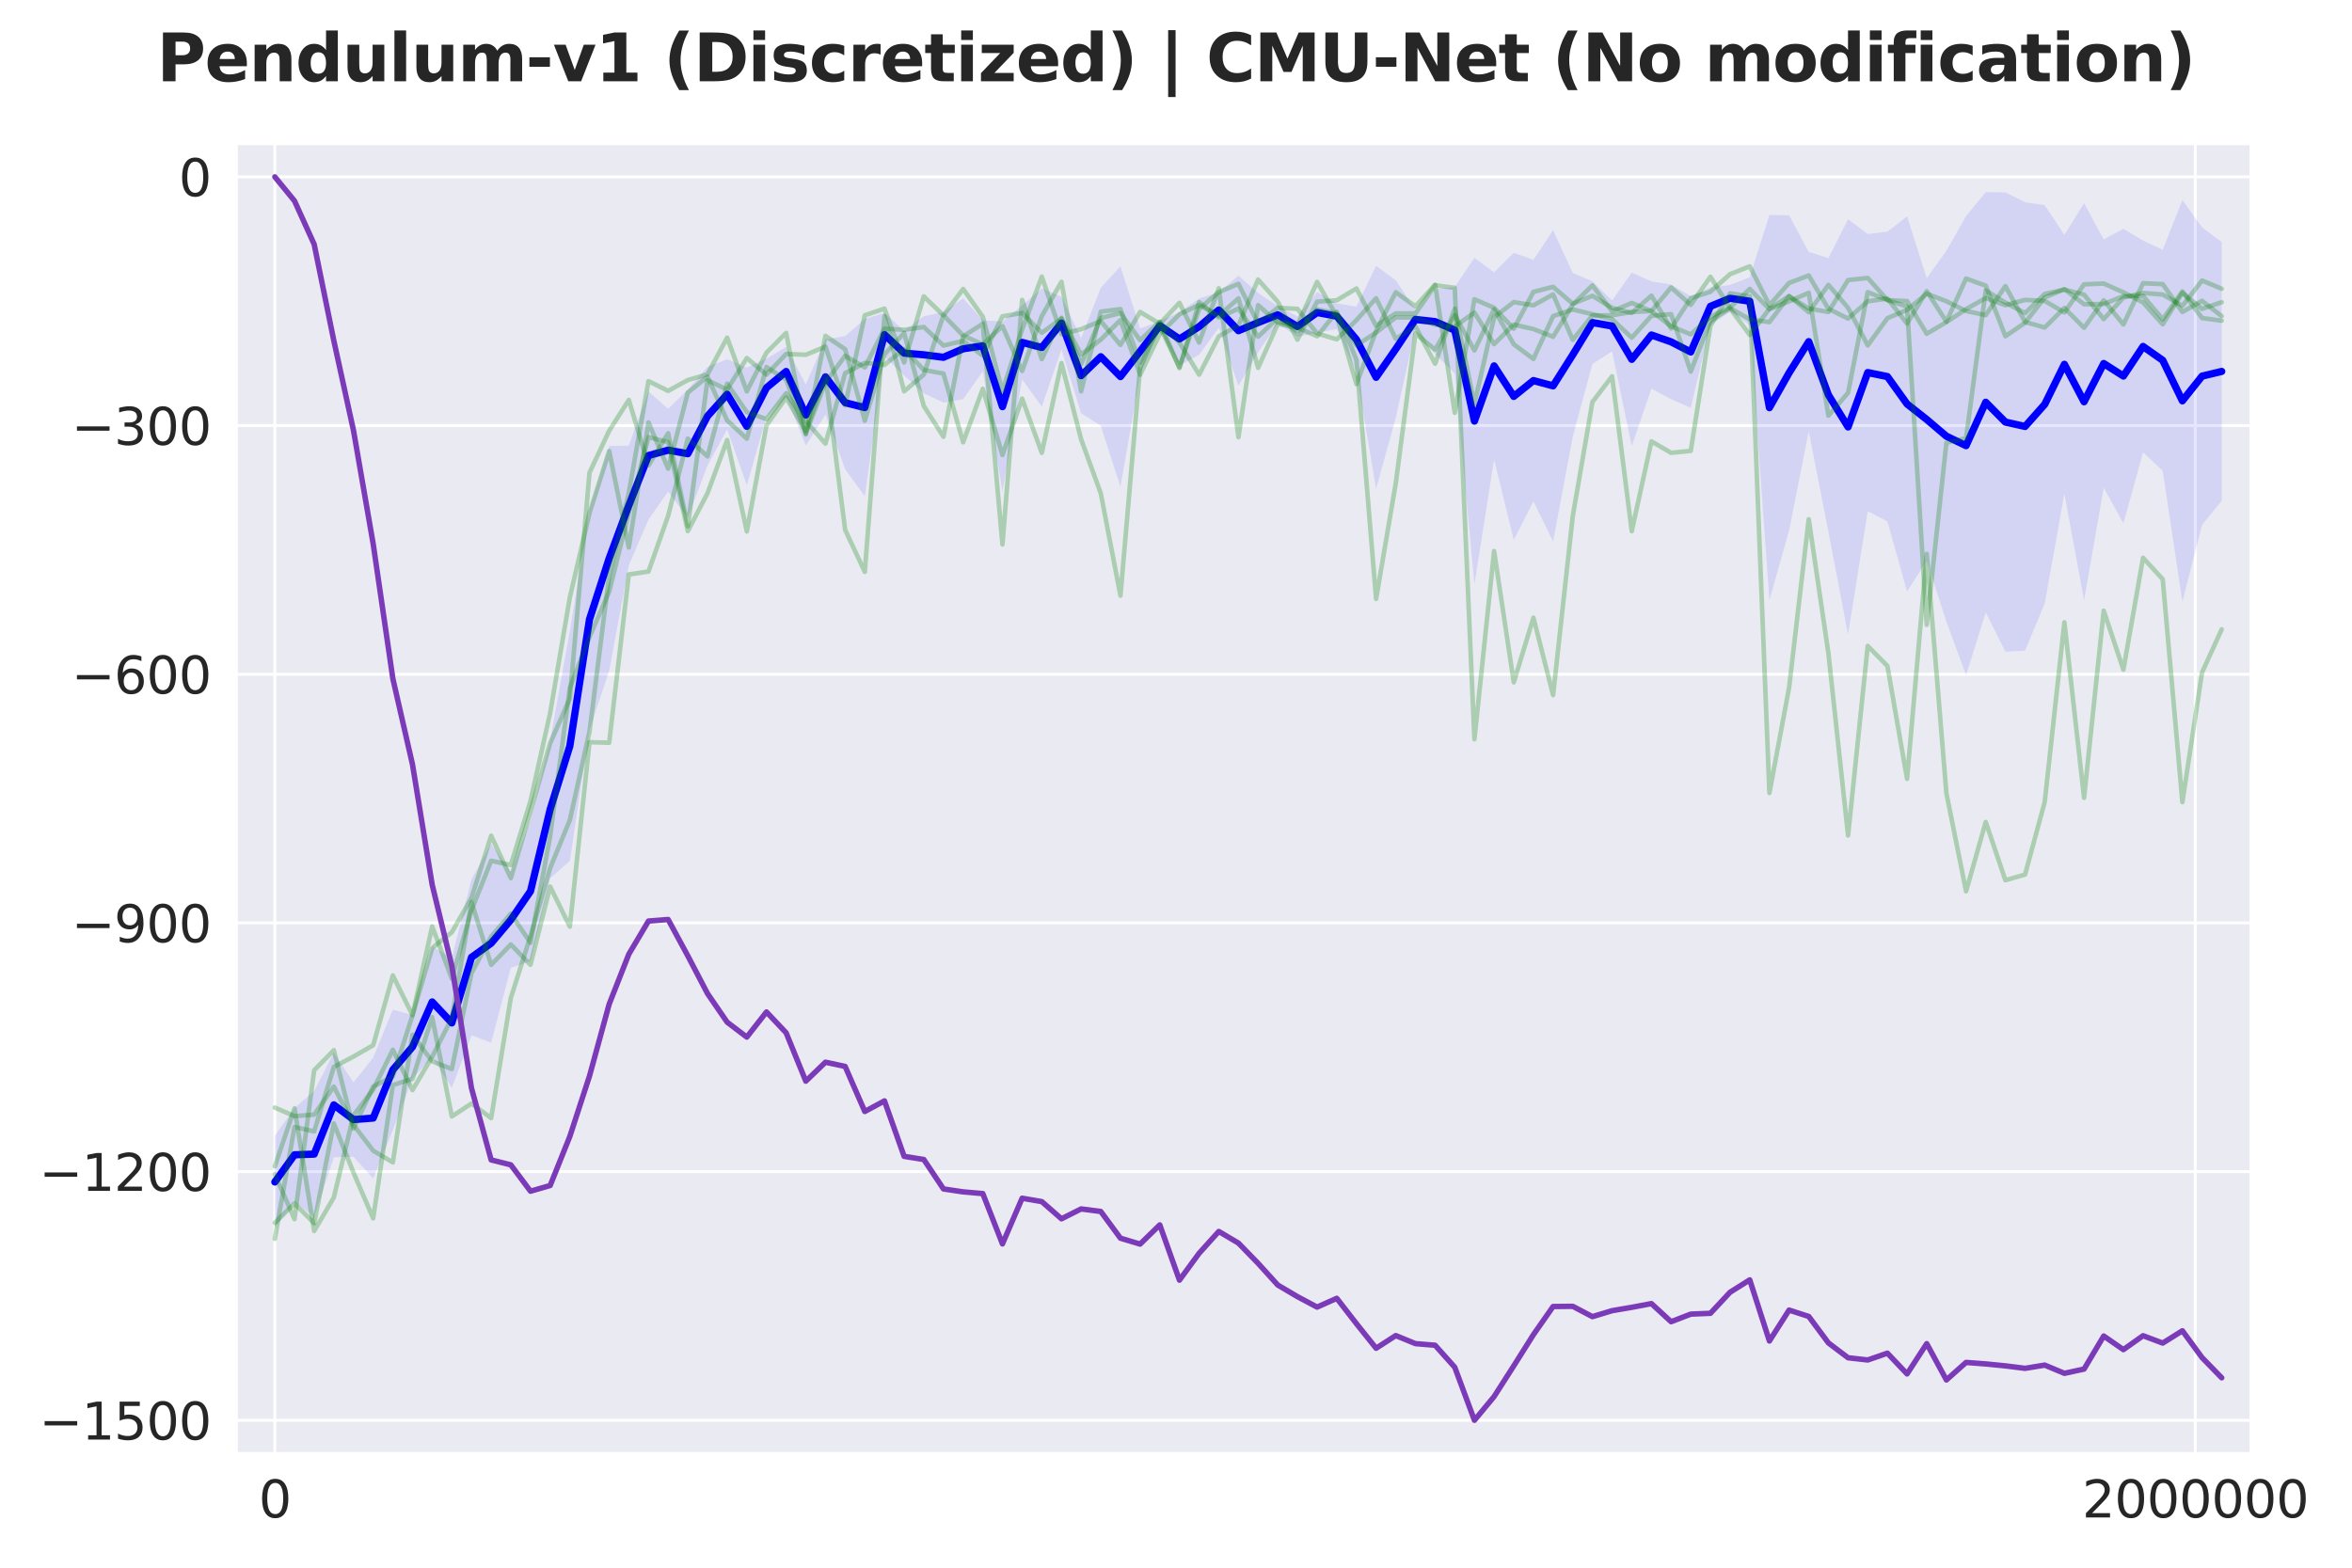 <?xml version="1.0" encoding="utf-8" standalone="no"?>
<!DOCTYPE svg PUBLIC "-//W3C//DTD SVG 1.1//EN"
  "http://www.w3.org/Graphics/SVG/1.1/DTD/svg11.dtd">
<svg xmlns:xlink="http://www.w3.org/1999/xlink" width="648pt" height="432pt" viewBox="0 0 648 432" xmlns="http://www.w3.org/2000/svg" version="1.1">
 <defs>
  <style type="text/css">*{stroke-linejoin: round; stroke-linecap: butt}</style>
 </defs>
 <g id="figure_1">
  <g id="patch_1">
   <path d="M 0 432 
L 648 432 
L 648 0 
L 0 0 
z
" style="fill: #ffffff"/>
  </g>
  <g id="axes_1">
   <g id="patch_2">
    <path d="M 65.14 400.52 
L 620.169 400.52 
L 620.169 39.6 
L 65.14 39.6 
z
" style="fill: #eaeaf2"/>
   </g>
   <g id="matplotlib.axis_1">
    <g id="xtick_1">
     <g id="line2d_1">
      <path d="M 75.722 400.52 
L 75.722 39.6 
" clip-path="url(#pc1113520d6)" style="fill: none; stroke: #ffffff; stroke-width: 0.8; stroke-linecap: round"/>
     </g>
     <g id="text_1">
      <!-- 0 -->
      <g style="fill: #262626" transform="translate(71.268 418.158) scale(0.14 -0.14)">
       <defs>
        <path id="DejaVuSans-30" d="M 2034 4250 
Q 1547 4250 1301 3770 
Q 1056 3291 1056 2328 
Q 1056 1369 1301 889 
Q 1547 409 2034 409 
Q 2525 409 2770 889 
Q 3016 1369 3016 2328 
Q 3016 3291 2770 3770 
Q 2525 4250 2034 4250 
z
M 2034 4750 
Q 2819 4750 3233 4129 
Q 3647 3509 3647 2328 
Q 3647 1150 3233 529 
Q 2819 -91 2034 -91 
Q 1250 -91 836 529 
Q 422 1150 422 2328 
Q 422 3509 836 4129 
Q 1250 4750 2034 4750 
z
" transform="scale(0.016)"/>
       </defs>
       <use xlink:href="#DejaVuSans-30"/>
      </g>
     </g>
    </g>
    <g id="xtick_2">
     <g id="line2d_2">
      <path d="M 604.825 400.52 
L 604.825 39.6 
" clip-path="url(#pc1113520d6)" style="fill: none; stroke: #ffffff; stroke-width: 0.8; stroke-linecap: round"/>
     </g>
     <g id="text_2">
      <!-- 2000000 -->
      <g style="fill: #262626" transform="translate(573.648 418.158) scale(0.14 -0.14)">
       <defs>
        <path id="DejaVuSans-32" d="M 1228 531 
L 3431 531 
L 3431 0 
L 469 0 
L 469 531 
Q 828 903 1448 1529 
Q 2069 2156 2228 2338 
Q 2531 2678 2651 2914 
Q 2772 3150 2772 3378 
Q 2772 3750 2511 3984 
Q 2250 4219 1831 4219 
Q 1534 4219 1204 4116 
Q 875 4013 500 3803 
L 500 4441 
Q 881 4594 1212 4672 
Q 1544 4750 1819 4750 
Q 2544 4750 2975 4387 
Q 3406 4025 3406 3419 
Q 3406 3131 3298 2873 
Q 3191 2616 2906 2266 
Q 2828 2175 2409 1742 
Q 1991 1309 1228 531 
z
" transform="scale(0.016)"/>
       </defs>
       <use xlink:href="#DejaVuSans-32"/>
       <use xlink:href="#DejaVuSans-30" transform="translate(63.623 0)"/>
       <use xlink:href="#DejaVuSans-30" transform="translate(127.246 0)"/>
       <use xlink:href="#DejaVuSans-30" transform="translate(190.869 0)"/>
       <use xlink:href="#DejaVuSans-30" transform="translate(254.492 0)"/>
       <use xlink:href="#DejaVuSans-30" transform="translate(318.115 0)"/>
       <use xlink:href="#DejaVuSans-30" transform="translate(381.738 0)"/>
      </g>
     </g>
    </g>
   </g>
   <g id="matplotlib.axis_2">
    <g id="ytick_1">
     <g id="line2d_3">
      <path d="M 65.14 391.383 
L 620.169 391.383 
" clip-path="url(#pc1113520d6)" style="fill: none; stroke: #ffffff; stroke-width: 0.8; stroke-linecap: round"/>
     </g>
     <g id="text_3">
      <!-- −1500 -->
      <g style="fill: #262626" transform="translate(10.778 396.702) scale(0.14 -0.14)">
       <defs>
        <path id="DejaVuSans-2212" d="M 678 2272 
L 4684 2272 
L 4684 1741 
L 678 1741 
L 678 2272 
z
" transform="scale(0.016)"/>
        <path id="DejaVuSans-31" d="M 794 531 
L 1825 531 
L 1825 4091 
L 703 3866 
L 703 4441 
L 1819 4666 
L 2450 4666 
L 2450 531 
L 3481 531 
L 3481 0 
L 794 0 
L 794 531 
z
" transform="scale(0.016)"/>
        <path id="DejaVuSans-35" d="M 691 4666 
L 3169 4666 
L 3169 4134 
L 1269 4134 
L 1269 2991 
Q 1406 3038 1543 3061 
Q 1681 3084 1819 3084 
Q 2600 3084 3056 2656 
Q 3513 2228 3513 1497 
Q 3513 744 3044 326 
Q 2575 -91 1722 -91 
Q 1428 -91 1123 -41 
Q 819 9 494 109 
L 494 744 
Q 775 591 1075 516 
Q 1375 441 1709 441 
Q 2250 441 2565 725 
Q 2881 1009 2881 1497 
Q 2881 1984 2565 2268 
Q 2250 2553 1709 2553 
Q 1456 2553 1204 2497 
Q 953 2441 691 2322 
L 691 4666 
z
" transform="scale(0.016)"/>
       </defs>
       <use xlink:href="#DejaVuSans-2212"/>
       <use xlink:href="#DejaVuSans-31" transform="translate(83.789 0)"/>
       <use xlink:href="#DejaVuSans-35" transform="translate(147.412 0)"/>
       <use xlink:href="#DejaVuSans-30" transform="translate(211.035 0)"/>
       <use xlink:href="#DejaVuSans-30" transform="translate(274.658 0)"/>
      </g>
     </g>
    </g>
    <g id="ytick_2">
     <g id="line2d_4">
      <path d="M 65.14 322.854 
L 620.169 322.854 
" clip-path="url(#pc1113520d6)" style="fill: none; stroke: #ffffff; stroke-width: 0.8; stroke-linecap: round"/>
     </g>
     <g id="text_4">
      <!-- −1200 -->
      <g style="fill: #262626" transform="translate(10.778 328.173) scale(0.14 -0.14)">
       <use xlink:href="#DejaVuSans-2212"/>
       <use xlink:href="#DejaVuSans-31" transform="translate(83.789 0)"/>
       <use xlink:href="#DejaVuSans-32" transform="translate(147.412 0)"/>
       <use xlink:href="#DejaVuSans-30" transform="translate(211.035 0)"/>
       <use xlink:href="#DejaVuSans-30" transform="translate(274.658 0)"/>
      </g>
     </g>
    </g>
    <g id="ytick_3">
     <g id="line2d_5">
      <path d="M 65.14 254.325 
L 620.169 254.325 
" clip-path="url(#pc1113520d6)" style="fill: none; stroke: #ffffff; stroke-width: 0.8; stroke-linecap: round"/>
     </g>
     <g id="text_5">
      <!-- −900 -->
      <g style="fill: #262626" transform="translate(19.686 259.643) scale(0.14 -0.14)">
       <defs>
        <path id="DejaVuSans-39" d="M 703 97 
L 703 672 
Q 941 559 1184 500 
Q 1428 441 1663 441 
Q 2288 441 2617 861 
Q 2947 1281 2994 2138 
Q 2813 1869 2534 1725 
Q 2256 1581 1919 1581 
Q 1219 1581 811 2004 
Q 403 2428 403 3163 
Q 403 3881 828 4315 
Q 1253 4750 1959 4750 
Q 2769 4750 3195 4129 
Q 3622 3509 3622 2328 
Q 3622 1225 3098 567 
Q 2575 -91 1691 -91 
Q 1453 -91 1209 -44 
Q 966 3 703 97 
z
M 1959 2075 
Q 2384 2075 2632 2365 
Q 2881 2656 2881 3163 
Q 2881 3666 2632 3958 
Q 2384 4250 1959 4250 
Q 1534 4250 1286 3958 
Q 1038 3666 1038 3163 
Q 1038 2656 1286 2365 
Q 1534 2075 1959 2075 
z
" transform="scale(0.016)"/>
       </defs>
       <use xlink:href="#DejaVuSans-2212"/>
       <use xlink:href="#DejaVuSans-39" transform="translate(83.789 0)"/>
       <use xlink:href="#DejaVuSans-30" transform="translate(147.412 0)"/>
       <use xlink:href="#DejaVuSans-30" transform="translate(211.035 0)"/>
      </g>
     </g>
    </g>
    <g id="ytick_4">
     <g id="line2d_6">
      <path d="M 65.14 185.795 
L 620.169 185.795 
" clip-path="url(#pc1113520d6)" style="fill: none; stroke: #ffffff; stroke-width: 0.8; stroke-linecap: round"/>
     </g>
     <g id="text_6">
      <!-- −600 -->
      <g style="fill: #262626" transform="translate(19.686 191.114) scale(0.14 -0.14)">
       <defs>
        <path id="DejaVuSans-36" d="M 2113 2584 
Q 1688 2584 1439 2293 
Q 1191 2003 1191 1497 
Q 1191 994 1439 701 
Q 1688 409 2113 409 
Q 2538 409 2786 701 
Q 3034 994 3034 1497 
Q 3034 2003 2786 2293 
Q 2538 2584 2113 2584 
z
M 3366 4563 
L 3366 3988 
Q 3128 4100 2886 4159 
Q 2644 4219 2406 4219 
Q 1781 4219 1451 3797 
Q 1122 3375 1075 2522 
Q 1259 2794 1537 2939 
Q 1816 3084 2150 3084 
Q 2853 3084 3261 2657 
Q 3669 2231 3669 1497 
Q 3669 778 3244 343 
Q 2819 -91 2113 -91 
Q 1303 -91 875 529 
Q 447 1150 447 2328 
Q 447 3434 972 4092 
Q 1497 4750 2381 4750 
Q 2619 4750 2861 4703 
Q 3103 4656 3366 4563 
z
" transform="scale(0.016)"/>
       </defs>
       <use xlink:href="#DejaVuSans-2212"/>
       <use xlink:href="#DejaVuSans-36" transform="translate(83.789 0)"/>
       <use xlink:href="#DejaVuSans-30" transform="translate(147.412 0)"/>
       <use xlink:href="#DejaVuSans-30" transform="translate(211.035 0)"/>
      </g>
     </g>
    </g>
    <g id="ytick_5">
     <g id="line2d_7">
      <path d="M 65.14 117.266 
L 620.169 117.266 
" clip-path="url(#pc1113520d6)" style="fill: none; stroke: #ffffff; stroke-width: 0.8; stroke-linecap: round"/>
     </g>
     <g id="text_7">
      <!-- −300 -->
      <g style="fill: #262626" transform="translate(19.686 122.585) scale(0.14 -0.14)">
       <defs>
        <path id="DejaVuSans-33" d="M 2597 2516 
Q 3050 2419 3304 2112 
Q 3559 1806 3559 1356 
Q 3559 666 3084 287 
Q 2609 -91 1734 -91 
Q 1441 -91 1130 -33 
Q 819 25 488 141 
L 488 750 
Q 750 597 1062 519 
Q 1375 441 1716 441 
Q 2309 441 2620 675 
Q 2931 909 2931 1356 
Q 2931 1769 2642 2001 
Q 2353 2234 1838 2234 
L 1294 2234 
L 1294 2753 
L 1863 2753 
Q 2328 2753 2575 2939 
Q 2822 3125 2822 3475 
Q 2822 3834 2567 4026 
Q 2313 4219 1838 4219 
Q 1578 4219 1281 4162 
Q 984 4106 628 3988 
L 628 4550 
Q 988 4650 1302 4700 
Q 1616 4750 1894 4750 
Q 2613 4750 3031 4423 
Q 3450 4097 3450 3541 
Q 3450 3153 3228 2886 
Q 3006 2619 2597 2516 
z
" transform="scale(0.016)"/>
       </defs>
       <use xlink:href="#DejaVuSans-2212"/>
       <use xlink:href="#DejaVuSans-33" transform="translate(83.789 0)"/>
       <use xlink:href="#DejaVuSans-30" transform="translate(147.412 0)"/>
       <use xlink:href="#DejaVuSans-30" transform="translate(211.035 0)"/>
      </g>
     </g>
    </g>
    <g id="ytick_6">
     <g id="line2d_8">
      <path d="M 65.14 48.737 
L 620.169 48.737 
" clip-path="url(#pc1113520d6)" style="fill: none; stroke: #ffffff; stroke-width: 0.8; stroke-linecap: round"/>
     </g>
     <g id="text_8">
      <!-- 0 -->
      <g style="fill: #262626" transform="translate(49.233 54.056) scale(0.14 -0.14)">
       <use xlink:href="#DejaVuSans-30"/>
      </g>
     </g>
    </g>
   </g>
   <g id="FillBetweenPolyCollection_1">
    <path d="M 75.722 312.94 
L 75.722 338.487 
L 81.14 331.113 
L 86.558 335.373 
L 91.976 318.891 
L 97.394 318.77 
L 102.812 324.745 
L 108.23 311.413 
L 113.648 297.21 
L 119.066 291.385 
L 124.484 299.766 
L 129.902 285.306 
L 135.32 287.319 
L 140.738 266.686 
L 146.156 264.905 
L 151.574 242.052 
L 156.992 237.217 
L 162.41 201.081 
L 167.828 184.849 
L 173.246 155.764 
L 178.664 143.186 
L 184.082 135.417 
L 189.5 142.732 
L 194.918 128.276 
L 200.336 118.291 
L 205.754 133.69 
L 211.172 114.864 
L 216.59 109.148 
L 222.008 122.774 
L 227.426 114.229 
L 232.844 129.285 
L 238.262 136.759 
L 243.68 98.177 
L 249.098 103.487 
L 254.516 108.387 
L 259.934 110.935 
L 265.352 110.013 
L 270.77 102.36 
L 276.188 135.499 
L 281.606 104.531 
L 287.024 112.036 
L 292.442 96.293 
L 297.86 113.865 
L 303.278 117.302 
L 308.696 134.156 
L 314.114 103.111 
L 319.532 90.992 
L 324.95 100.776 
L 330.368 97.758 
L 335.787 90.32 
L 341.205 106.273 
L 346.623 97.053 
L 352.041 89.125 
L 357.459 92.764 
L 362.877 91.725 
L 368.295 90.651 
L 373.713 102.645 
L 379.131 134.7 
L 384.549 115.108 
L 389.967 90.646 
L 395.385 97.563 
L 400.803 102.873 
L 406.221 160.995 
L 411.639 126.601 
L 417.057 148.803 
L 422.475 138.143 
L 427.893 149.211 
L 433.311 120.303 
L 438.729 100.272 
L 444.147 96.846 
L 449.565 122.907 
L 454.983 107.085 
L 460.401 110.013 
L 465.819 112.368 
L 471.237 89.613 
L 476.655 85.876 
L 482.073 89.596 
L 487.491 165.451 
L 492.909 146.164 
L 498.327 118.87 
L 503.745 146.525 
L 509.163 174.872 
L 514.581 140.843 
L 519.999 143.694 
L 525.417 163.007 
L 530.835 154.532 
L 536.253 171.304 
L 541.671 186.039 
L 547.089 168.75 
L 552.507 179.59 
L 557.925 179.298 
L 563.343 166.293 
L 568.761 136.033 
L 574.179 165.419 
L 579.597 134.376 
L 585.015 144.209 
L 590.433 124.638 
L 595.851 129.735 
L 601.269 165.789 
L 606.687 144.621 
L 612.105 138.017 
L 612.105 66.688 
L 612.105 66.688 
L 606.687 62.683 
L 601.269 55.121 
L 595.851 68.837 
L 590.433 66.304 
L 585.015 63.043 
L 579.597 65.974 
L 574.179 55.997 
L 568.761 64.747 
L 563.343 56.551 
L 557.925 55.74 
L 552.507 53.029 
L 547.089 52.949 
L 541.671 59.569 
L 536.253 69.109 
L 530.835 76.649 
L 525.417 59.644 
L 519.999 63.841 
L 514.581 64.483 
L 509.163 60.437 
L 503.745 71.133 
L 498.327 69.421 
L 492.909 59.334 
L 487.491 59.22 
L 482.073 76.413 
L 476.655 78.525 
L 471.237 79.218 
L 465.819 81.612 
L 460.401 78.392 
L 454.983 77.539 
L 449.565 75.135 
L 444.147 82.833 
L 438.729 77.511 
L 433.311 75.219 
L 427.893 63.449 
L 422.475 71.604 
L 417.057 69.669 
L 411.639 75.062 
L 406.221 71.067 
L 400.803 79.088 
L 395.385 79.69 
L 389.967 85.403 
L 384.549 77.243 
L 379.131 73.243 
L 373.713 84.509 
L 368.295 83.61 
L 362.877 80.522 
L 357.459 87.18 
L 352.041 84.371 
L 346.623 80.712 
L 341.205 75.981 
L 335.787 80.539 
L 330.368 82.275 
L 324.95 86.046 
L 319.532 88.5 
L 314.114 90.534 
L 308.696 73.389 
L 303.278 79.312 
L 297.86 93.186 
L 292.442 81.77 
L 287.024 79.485 
L 281.606 84.179 
L 276.188 88.607 
L 270.77 88.255 
L 265.352 82.221 
L 259.934 85.979 
L 254.516 87.137 
L 249.098 91.131 
L 243.68 86.222 
L 238.262 87.897 
L 232.844 92.636 
L 227.426 93.483 
L 222.008 105.961 
L 216.59 95.593 
L 211.172 98.838 
L 205.754 101.278 
L 200.336 99.007 
L 194.918 101.085 
L 189.5 107.326 
L 184.082 112.672 
L 178.664 107.877 
L 173.246 122.811 
L 167.828 122.895 
L 162.41 140.263 
L 156.992 174.002 
L 151.574 204.015 
L 146.156 226.283 
L 140.738 240.266 
L 135.32 232.496 
L 129.902 242.311 
L 124.484 263.992 
L 119.066 260.823 
L 113.648 279.725 
L 108.23 278.207 
L 102.812 291.46 
L 97.394 298.271 
L 91.976 290.063 
L 86.558 300.691 
L 81.14 305.336 
L 75.722 312.94 
z
" clip-path="url(#pc1113520d6)" style="fill: #0000ff; fill-opacity: 0.1"/>
   </g>
   <g id="line2d_9">
    <path d="M 75.722 325.714 
L 81.14 318.224 
L 86.558 318.032 
L 91.976 304.477 
L 97.394 308.52 
L 102.812 308.103 
L 108.23 294.81 
L 113.648 288.468 
L 119.066 276.104 
L 124.484 281.879 
L 129.902 263.809 
L 135.32 259.907 
L 140.738 253.476 
L 146.156 245.594 
L 151.574 223.034 
L 156.992 205.609 
L 162.41 170.672 
L 167.828 153.872 
L 173.246 139.287 
L 178.664 125.531 
L 184.082 124.045 
L 189.5 125.029 
L 194.918 114.681 
L 200.336 108.649 
L 205.754 117.484 
L 211.172 106.851 
L 216.59 102.37 
L 222.008 114.367 
L 227.426 103.856 
L 232.844 110.961 
L 238.262 112.328 
L 243.68 92.199 
L 249.098 97.309 
L 254.516 97.762 
L 259.934 98.457 
L 265.352 96.117 
L 270.77 95.308 
L 276.188 112.053 
L 281.606 94.355 
L 287.024 95.76 
L 292.442 89.031 
L 297.86 103.526 
L 303.278 98.307 
L 308.696 103.773 
L 314.114 96.823 
L 319.532 89.746 
L 324.95 93.411 
L 330.368 90.016 
L 335.787 85.43 
L 341.205 91.127 
L 346.623 88.883 
L 352.041 86.748 
L 357.459 89.972 
L 362.877 86.123 
L 368.295 87.13 
L 373.713 93.577 
L 379.131 103.971 
L 384.549 96.176 
L 389.967 88.025 
L 395.385 88.627 
L 400.803 90.981 
L 406.221 116.031 
L 411.639 100.831 
L 417.057 109.236 
L 422.475 104.874 
L 427.893 106.33 
L 433.311 97.761 
L 438.729 88.892 
L 444.147 89.84 
L 449.565 99.021 
L 454.983 92.312 
L 460.401 94.203 
L 465.819 96.99 
L 471.237 84.416 
L 476.655 82.2 
L 482.073 83.004 
L 487.491 112.335 
L 492.909 102.749 
L 498.327 94.145 
L 503.745 108.829 
L 509.163 117.654 
L 514.581 102.663 
L 519.999 103.768 
L 525.417 111.326 
L 530.835 115.59 
L 536.253 120.206 
L 541.671 122.804 
L 547.089 110.849 
L 552.507 116.31 
L 557.925 117.519 
L 563.343 111.422 
L 568.761 100.39 
L 574.179 110.708 
L 579.597 100.175 
L 585.015 103.626 
L 590.433 95.471 
L 595.851 99.286 
L 601.269 110.455 
L 606.687 103.652 
L 612.105 102.353 
" clip-path="url(#pc1113520d6)" style="fill: none; stroke: #0000ff; stroke-width: 2; stroke-linecap: round"/>
   </g>
   <g id="line2d_10">
    <path d="M 75.722 336.972 
L 81.14 331.625 
L 86.558 337.085 
L 91.976 309.582 
L 97.394 323.136 
L 102.812 335.741 
L 108.23 299.004 
L 113.648 297.288 
L 119.066 280.3 
L 124.484 307.653 
L 129.902 304.089 
L 135.32 308.121 
L 140.738 274.997 
L 146.156 257.946 
L 151.574 239.219 
L 156.992 225.975 
L 162.41 201.666 
L 167.828 158.641 
L 173.246 135.797 
L 178.664 105.034 
L 184.082 107.715 
L 189.5 104.727 
L 194.918 103.163 
L 200.336 93.044 
L 205.754 107.84 
L 211.172 97.171 
L 216.59 91.729 
L 222.008 119.72 
L 227.426 92.562 
L 232.844 96.232 
L 238.262 115.945 
L 243.68 97.648 
L 249.098 91.756 
L 254.516 111.882 
L 259.934 120.365 
L 265.352 92.682 
L 270.77 89.222 
L 276.188 150.025 
L 281.606 82.644 
L 287.024 98.96 
L 292.442 87.574 
L 297.86 97.691 
L 303.278 93.581 
L 308.696 88.219 
L 314.114 103.268 
L 319.532 92.046 
L 324.95 86.612 
L 330.368 84.028 
L 335.787 87.01 
L 341.205 82.228 
L 346.623 101.351 
L 352.041 89.261 
L 357.459 90.294 
L 362.877 92.658 
L 368.295 85.894 
L 373.713 99.156 
L 379.131 165.046 
L 384.549 133.157 
L 389.967 91.868 
L 395.385 96.363 
L 400.803 86.859 
L 406.221 96.556 
L 411.639 85.234 
L 417.057 94.874 
L 422.475 98.908 
L 427.893 87.11 
L 433.311 85.277 
L 438.729 86.579 
L 444.147 87.961 
L 449.565 93.052 
L 454.983 87.035 
L 460.401 86.572 
L 465.819 102.372 
L 471.237 88.391 
L 476.655 84.978 
L 482.073 92.303 
L 487.491 85.092 
L 492.909 81.575 
L 498.327 86.036 
L 503.745 78.511 
L 509.163 84.829 
L 514.581 95.176 
L 519.999 87.683 
L 525.417 85.39 
L 530.835 80.926 
L 536.253 83.015 
L 541.671 85.7 
L 547.089 86.847 
L 552.507 78.843 
L 557.925 88.726 
L 563.343 90.245 
L 568.761 84.875 
L 574.179 90.323 
L 579.597 82.751 
L 585.015 89.408 
L 590.433 78.042 
L 595.851 78.301 
L 601.269 85.966 
L 606.687 82.895 
L 612.105 87.115 
" clip-path="url(#pc1113520d6)" style="fill: none; stroke: #008000; stroke-opacity: 0.27; stroke-width: 1.25; stroke-linecap: round"/>
   </g>
   <g id="line2d_11">
    <path d="M 75.722 323.588 
L 81.14 335.961 
L 86.558 294.918 
L 91.976 289.396 
L 97.394 310.999 
L 102.812 299.417 
L 108.23 296.656 
L 113.648 279.785 
L 119.066 255.296 
L 124.484 269.692 
L 129.902 250.804 
L 135.32 237.195 
L 140.738 238.365 
L 146.156 220.738 
L 151.574 196.458 
L 156.992 164.659 
L 162.41 141.362 
L 167.828 124.285 
L 173.246 150.869 
L 178.664 116.404 
L 184.082 129.155 
L 189.5 108.189 
L 194.918 103.786 
L 200.336 115.862 
L 205.754 120.886 
L 211.172 101.155 
L 216.59 104.626 
L 222.008 119.45 
L 227.426 105.425 
L 232.844 98.058 
L 238.262 101.224 
L 243.68 90.574 
L 249.098 90.885 
L 254.516 90.105 
L 259.934 95.222 
L 265.352 93.931 
L 270.77 97.999 
L 276.188 87.165 
L 281.606 86.242 
L 287.024 91.715 
L 292.442 87.792 
L 297.86 100.32 
L 303.278 87.653 
L 308.696 86.262 
L 314.114 93.737 
L 319.532 88.673 
L 324.95 94.386 
L 330.368 103.256 
L 335.787 92.687 
L 341.205 89.647 
L 346.623 77.043 
L 352.041 83.169 
L 357.459 93.609 
L 362.877 83.127 
L 368.295 82.75 
L 373.713 79.493 
L 379.131 89.802 
L 384.549 86.364 
L 389.967 86.401 
L 395.385 78.603 
L 400.803 79.314 
L 406.221 203.709 
L 411.639 151.867 
L 417.057 188.021 
L 422.475 170.217 
L 427.893 191.55 
L 433.311 142.246 
L 438.729 110.78 
L 444.147 103.695 
L 449.565 146.368 
L 454.983 121.62 
L 460.401 124.786 
L 465.819 124.237 
L 471.237 89.765 
L 476.655 80.839 
L 482.073 81.679 
L 487.491 218.52 
L 492.909 189.515 
L 498.327 143.073 
L 503.745 180.013 
L 509.163 230.23 
L 514.581 178.006 
L 519.999 183.521 
L 525.417 214.609 
L 530.835 152.63 
L 536.253 218.609 
L 541.671 245.599 
L 547.089 226.519 
L 552.507 242.554 
L 557.925 240.993 
L 563.343 220.97 
L 568.761 171.486 
L 574.179 219.842 
L 579.597 168.292 
L 585.015 184.548 
L 590.433 153.706 
L 595.851 159.623 
L 601.269 221.041 
L 606.687 185.305 
L 612.105 173.414 
" clip-path="url(#pc1113520d6)" style="fill: none; stroke: #008000; stroke-opacity: 0.27; stroke-width: 1.25; stroke-linecap: round"/>
   </g>
   <g id="line2d_12">
    <path d="M 75.722 321.409 
L 81.14 305.424 
L 86.558 339.221 
L 91.976 329.974 
L 97.394 307.334 
L 102.812 300.24 
L 108.23 289.288 
L 113.648 300.383 
L 119.066 291.203 
L 124.484 280.558 
L 129.902 248.57 
L 135.32 265.868 
L 140.738 260.263 
L 146.156 265.863 
L 151.574 244.311 
L 156.992 255.349 
L 162.41 204.52 
L 167.828 204.671 
L 173.246 158.297 
L 178.664 157.494 
L 184.082 142.137 
L 189.5 120.867 
L 194.918 125.756 
L 200.336 105.715 
L 205.754 113.571 
L 211.172 115.495 
L 216.59 108.369 
L 222.008 116.066 
L 227.426 122.249 
L 232.844 102.826 
L 238.262 100.006 
L 243.68 100.559 
L 249.098 96.179 
L 254.516 101.951 
L 259.934 102.934 
L 265.352 121.876 
L 270.77 107.142 
L 276.188 125.378 
L 281.606 109.857 
L 287.024 124.775 
L 292.442 100.044 
L 297.86 121.063 
L 303.278 135.951 
L 308.696 164.15 
L 314.114 101.214 
L 319.532 88.759 
L 324.95 101.448 
L 330.368 83.262 
L 335.787 87.505 
L 341.205 85.056 
L 346.623 92.783 
L 352.041 87.6 
L 357.459 91.332 
L 362.877 85.248 
L 368.295 86.348 
L 373.713 95.165 
L 379.131 91.647 
L 384.549 87.467 
L 389.967 87.495 
L 395.385 89.494 
L 400.803 89.964 
L 406.221 86.149 
L 411.639 94.819 
L 417.057 89.451 
L 422.475 90.669 
L 427.893 92.807 
L 433.311 83.93 
L 438.729 78.651 
L 444.147 85.805 
L 449.565 83.483 
L 454.983 85.729 
L 460.401 89.909 
L 465.819 92.141 
L 471.237 87.258 
L 476.655 84.754 
L 482.073 79.626 
L 487.491 85.199 
L 492.909 83.05 
L 498.327 80.692 
L 503.745 114.552 
L 509.163 108.242 
L 514.581 80.509 
L 519.999 82.685 
L 525.417 82.978 
L 530.835 91.97 
L 536.253 88.769 
L 541.671 85.193 
L 547.089 82.124 
L 552.507 84.107 
L 557.925 82.635 
L 563.343 82.923 
L 568.761 86.11 
L 574.179 78.354 
L 579.597 78.131 
L 585.015 80.553 
L 590.433 83.323 
L 595.851 89.372 
L 601.269 80.676 
L 606.687 85.112 
L 612.105 83.284 
" clip-path="url(#pc1113520d6)" style="fill: none; stroke: #008000; stroke-opacity: 0.27; stroke-width: 1.25; stroke-linecap: round"/>
   </g>
   <g id="line2d_13">
    <path d="M 75.722 341.389 
L 81.14 310.551 
L 86.558 311.773 
L 91.976 293.997 
L 97.394 291.144 
L 102.812 288.029 
L 108.23 268.795 
L 113.648 279.76 
L 119.066 261.243 
L 124.484 256.906 
L 129.902 247.436 
L 135.32 230.283 
L 140.738 241.986 
L 146.156 223.64 
L 151.574 204.776 
L 156.992 192.532 
L 162.41 130.247 
L 167.828 118.726 
L 173.246 110.206 
L 178.664 128.275 
L 184.082 119.394 
L 189.5 145.02 
L 194.918 104.763 
L 200.336 107.363 
L 205.754 98.668 
L 211.172 103.233 
L 216.59 97.542 
L 222.008 97.756 
L 227.426 95.516 
L 232.844 111.673 
L 238.262 86.877 
L 243.68 85.055 
L 249.098 99.89 
L 254.516 81.663 
L 259.934 86.913 
L 265.352 79.62 
L 270.77 87.298 
L 276.188 107.823 
L 281.606 90.81 
L 287.024 76.231 
L 292.442 92.09 
L 297.86 90.717 
L 303.278 88.473 
L 308.696 95.057 
L 314.114 85.971 
L 319.532 89.224 
L 324.95 83.445 
L 330.368 94.391 
L 335.787 79.448 
L 341.205 120.488 
L 346.623 84.101 
L 352.041 88.901 
L 357.459 89.507 
L 362.877 77.689 
L 368.295 87.153 
L 373.713 105.846 
L 379.131 91.184 
L 384.549 80.536 
L 389.967 84.418 
L 395.385 78.445 
L 400.803 113.733 
L 406.221 82.466 
L 411.639 84.816 
L 417.057 90.578 
L 422.475 80.436 
L 427.893 79.043 
L 433.311 83.696 
L 438.729 81.515 
L 444.147 84.847 
L 449.565 86.226 
L 454.983 81.474 
L 460.401 90.518 
L 465.819 82.183 
L 471.237 80.398 
L 476.655 75.547 
L 482.073 73.391 
L 487.491 84.11 
L 492.909 77.978 
L 498.327 75.913 
L 503.745 85.094 
L 509.163 87.79 
L 514.581 83.031 
L 519.999 82.275 
L 525.417 89.155 
L 530.835 80.25 
L 536.253 88.63 
L 541.671 76.771 
L 547.089 78.713 
L 552.507 92.654 
L 557.925 88.957 
L 563.343 81.973 
L 568.761 79.673 
L 574.179 83.843 
L 579.597 83.777 
L 585.015 81.608 
L 590.433 81.554 
L 595.851 87.975 
L 601.269 80.313 
L 606.687 87.641 
L 612.105 88.38 
" clip-path="url(#pc1113520d6)" style="fill: none; stroke: #008000; stroke-opacity: 0.27; stroke-width: 1.25; stroke-linecap: round"/>
   </g>
   <g id="line2d_14">
    <path d="M 75.722 305.211 
L 81.14 307.561 
L 86.558 307.163 
L 91.976 299.437 
L 97.394 309.988 
L 102.812 317.087 
L 108.23 320.307 
L 113.648 285.122 
L 119.066 292.478 
L 124.484 294.587 
L 129.902 268.144 
L 135.32 258.069 
L 140.738 251.767 
L 146.156 259.784 
L 151.574 230.404 
L 156.992 189.532 
L 162.41 175.565 
L 167.828 163.035 
L 173.246 141.268 
L 178.664 120.451 
L 184.082 121.823 
L 189.5 146.344 
L 194.918 135.936 
L 200.336 121.26 
L 205.754 146.453 
L 211.172 117.199 
L 216.59 109.585 
L 222.008 118.845 
L 227.426 103.527 
L 232.844 146.016 
L 238.262 157.588 
L 243.68 87.161 
L 249.098 107.834 
L 254.516 103.21 
L 259.934 86.85 
L 265.352 92.477 
L 270.77 94.876 
L 276.188 89.875 
L 281.606 102.222 
L 287.024 87.121 
L 292.442 77.658 
L 297.86 107.838 
L 303.278 85.88 
L 308.696 85.176 
L 314.114 99.924 
L 319.532 90.029 
L 324.95 101.163 
L 330.368 85.144 
L 335.787 80.497 
L 341.205 78.215 
L 346.623 89.135 
L 352.041 84.809 
L 357.459 85.116 
L 362.877 91.896 
L 368.295 93.506 
L 373.713 88.225 
L 379.131 82.178 
L 384.549 93.355 
L 389.967 89.94 
L 395.385 100.227 
L 400.803 85.033 
L 406.221 111.276 
L 411.639 87.421 
L 417.057 83.256 
L 422.475 84.138 
L 427.893 81.139 
L 433.311 93.657 
L 438.729 86.933 
L 444.147 86.889 
L 449.565 85.978 
L 454.983 85.703 
L 460.401 79.228 
L 465.819 84.018 
L 471.237 76.266 
L 476.655 84.883 
L 482.073 88.022 
L 487.491 88.757 
L 492.909 81.627 
L 498.327 85.014 
L 503.745 85.975 
L 509.163 77.18 
L 514.581 76.593 
L 519.999 82.676 
L 525.417 84.496 
L 530.835 172.176 
L 536.253 122.01 
L 541.671 120.756 
L 547.089 80.044 
L 552.507 83.388 
L 557.925 86.284 
L 563.343 80.999 
L 568.761 79.807 
L 574.179 81.179 
L 579.597 87.924 
L 585.015 82.011 
L 590.433 80.732 
L 595.851 81.162 
L 601.269 84.279 
L 606.687 77.307 
L 612.105 79.569 
" clip-path="url(#pc1113520d6)" style="fill: none; stroke: #008000; stroke-opacity: 0.27; stroke-width: 1.25; stroke-linecap: round"/>
   </g>
   <g id="line2d_15">
    <path d="M 75.722 48.737 
L 81.14 55.365 
L 86.558 67.32 
L 91.976 93.898 
L 97.394 118.643 
L 102.812 149.85 
L 108.23 186.981 
L 113.648 210.676 
L 119.066 243.783 
L 124.484 266.171 
L 129.902 299.851 
L 135.32 319.628 
L 140.738 320.998 
L 146.156 328.252 
L 151.574 326.687 
L 156.992 313.169 
L 162.41 296.528 
L 167.828 276.721 
L 173.246 262.935 
L 178.664 253.809 
L 184.082 253.381 
L 189.5 263.4 
L 194.918 273.777 
L 200.336 281.676 
L 205.754 285.788 
L 211.172 278.863 
L 216.59 284.608 
L 222.008 297.933 
L 227.426 292.708 
L 232.844 293.872 
L 238.262 306.288 
L 243.68 303.369 
L 249.098 318.653 
L 254.516 319.518 
L 259.934 327.63 
L 265.352 328.438 
L 270.77 328.911 
L 276.188 342.78 
L 281.606 330.193 
L 287.024 331.118 
L 292.442 335.858 
L 297.86 333.14 
L 303.278 333.843 
L 308.696 341.205 
L 314.114 342.827 
L 319.532 337.538 
L 324.95 352.764 
L 330.368 345.361 
L 335.787 339.347 
L 341.205 342.554 
L 346.623 348.135 
L 352.041 354.115 
L 357.459 357.31 
L 362.877 360.19 
L 368.295 357.77 
L 373.713 364.754 
L 379.131 371.531 
L 384.549 368.037 
L 389.967 370.26 
L 395.385 370.705 
L 400.803 376.767 
L 406.221 391.383 
L 411.639 384.843 
L 417.057 376.384 
L 422.475 367.784 
L 427.893 360.031 
L 433.311 359.976 
L 438.729 362.819 
L 444.147 361.179 
L 449.565 360.251 
L 454.983 359.228 
L 460.401 364.217 
L 465.819 362.127 
L 471.237 361.9 
L 476.655 356.091 
L 482.073 352.686 
L 487.491 369.531 
L 492.909 361.013 
L 498.327 362.769 
L 503.745 370.061 
L 509.163 374.153 
L 514.581 374.766 
L 519.999 372.886 
L 525.417 378.602 
L 530.835 370.264 
L 536.253 380.266 
L 541.671 375.439 
L 547.089 375.852 
L 552.507 376.388 
L 557.925 377.068 
L 563.343 376.175 
L 568.761 378.44 
L 574.179 377.267 
L 579.597 368.164 
L 585.015 371.91 
L 590.433 368.076 
L 595.851 370.107 
L 601.269 366.715 
L 606.687 374.109 
L 612.105 379.675 
" clip-path="url(#pc1113520d6)" style="fill: none; stroke: #7b3ab8; stroke-width: 1.5; stroke-linecap: round"/>
   </g>
   <g id="patch_3">
    <path d="M 65.14 400.52 
L 65.14 39.6 
" style="fill: none; stroke: #ffffff; stroke-width: 0.8; stroke-linejoin: miter; stroke-linecap: square"/>
   </g>
   <g id="patch_4">
    <path d="M 620.169 400.52 
L 620.169 39.6 
" style="fill: none; stroke: #ffffff; stroke-width: 0.8; stroke-linejoin: miter; stroke-linecap: square"/>
   </g>
   <g id="patch_5">
    <path d="M 65.14 400.52 
L 620.169 400.52 
" style="fill: none; stroke: #ffffff; stroke-width: 0.8; stroke-linejoin: miter; stroke-linecap: square"/>
   </g>
   <g id="patch_6">
    <path d="M 65.14 39.6 
L 620.169 39.6 
" style="fill: none; stroke: #ffffff; stroke-width: 0.8; stroke-linejoin: miter; stroke-linecap: square"/>
   </g>
  </g>
  <g id="text_9">
   <!-- Pendulum-v1 (Discretized) | CMU-Net (No modification) -->
   <g style="fill: #262626" transform="translate(43.206 22.396) scale(0.18 -0.18)">
    <defs>
     <path id="DejaVuSans-Bold-50" d="M 588 4666 
L 2584 4666 
Q 3475 4666 3951 4270 
Q 4428 3875 4428 3144 
Q 4428 2409 3951 2014 
Q 3475 1619 2584 1619 
L 1791 1619 
L 1791 0 
L 588 0 
L 588 4666 
z
M 1791 3794 
L 1791 2491 
L 2456 2491 
Q 2806 2491 2997 2661 
Q 3188 2831 3188 3144 
Q 3188 3456 2997 3625 
Q 2806 3794 2456 3794 
L 1791 3794 
z
" transform="scale(0.016)"/>
     <path id="DejaVuSans-Bold-65" d="M 4031 1759 
L 4031 1441 
L 1416 1441 
Q 1456 1047 1700 850 
Q 1944 653 2381 653 
Q 2734 653 3104 758 
Q 3475 863 3866 1075 
L 3866 213 
Q 3469 63 3072 -14 
Q 2675 -91 2278 -91 
Q 1328 -91 801 392 
Q 275 875 275 1747 
Q 275 2603 792 3093 
Q 1309 3584 2216 3584 
Q 3041 3584 3536 3087 
Q 4031 2591 4031 1759 
z
M 2881 2131 
Q 2881 2450 2695 2645 
Q 2509 2841 2209 2841 
Q 1884 2841 1681 2658 
Q 1478 2475 1428 2131 
L 2881 2131 
z
" transform="scale(0.016)"/>
     <path id="DejaVuSans-Bold-6e" d="M 4056 2131 
L 4056 0 
L 2931 0 
L 2931 347 
L 2931 1631 
Q 2931 2084 2911 2256 
Q 2891 2428 2841 2509 
Q 2775 2619 2662 2680 
Q 2550 2741 2406 2741 
Q 2056 2741 1856 2470 
Q 1656 2200 1656 1722 
L 1656 0 
L 538 0 
L 538 3500 
L 1656 3500 
L 1656 2988 
Q 1909 3294 2193 3439 
Q 2478 3584 2822 3584 
Q 3428 3584 3742 3212 
Q 4056 2841 4056 2131 
z
" transform="scale(0.016)"/>
     <path id="DejaVuSans-Bold-64" d="M 2919 2988 
L 2919 4863 
L 4044 4863 
L 4044 0 
L 2919 0 
L 2919 506 
Q 2688 197 2409 53 
Q 2131 -91 1766 -91 
Q 1119 -91 703 423 
Q 288 938 288 1747 
Q 288 2556 703 3070 
Q 1119 3584 1766 3584 
Q 2128 3584 2408 3439 
Q 2688 3294 2919 2988 
z
M 2181 722 
Q 2541 722 2730 984 
Q 2919 1247 2919 1747 
Q 2919 2247 2730 2509 
Q 2541 2772 2181 2772 
Q 1825 2772 1636 2509 
Q 1447 2247 1447 1747 
Q 1447 1247 1636 984 
Q 1825 722 2181 722 
z
" transform="scale(0.016)"/>
     <path id="DejaVuSans-Bold-75" d="M 500 1363 
L 500 3500 
L 1625 3500 
L 1625 3150 
Q 1625 2866 1622 2436 
Q 1619 2006 1619 1863 
Q 1619 1441 1641 1255 
Q 1663 1069 1716 984 
Q 1784 875 1895 815 
Q 2006 756 2150 756 
Q 2500 756 2700 1025 
Q 2900 1294 2900 1772 
L 2900 3500 
L 4019 3500 
L 4019 0 
L 2900 0 
L 2900 506 
Q 2647 200 2364 54 
Q 2081 -91 1741 -91 
Q 1134 -91 817 281 
Q 500 653 500 1363 
z
" transform="scale(0.016)"/>
     <path id="DejaVuSans-Bold-6c" d="M 538 4863 
L 1656 4863 
L 1656 0 
L 538 0 
L 538 4863 
z
" transform="scale(0.016)"/>
     <path id="DejaVuSans-Bold-6d" d="M 3781 2919 
Q 3994 3244 4286 3414 
Q 4578 3584 4928 3584 
Q 5531 3584 5847 3212 
Q 6163 2841 6163 2131 
L 6163 0 
L 5038 0 
L 5038 1825 
Q 5041 1866 5042 1909 
Q 5044 1953 5044 2034 
Q 5044 2406 4934 2573 
Q 4825 2741 4581 2741 
Q 4263 2741 4089 2478 
Q 3916 2216 3909 1719 
L 3909 0 
L 2784 0 
L 2784 1825 
Q 2784 2406 2684 2573 
Q 2584 2741 2328 2741 
Q 2006 2741 1831 2477 
Q 1656 2213 1656 1722 
L 1656 0 
L 531 0 
L 531 3500 
L 1656 3500 
L 1656 2988 
Q 1863 3284 2130 3434 
Q 2397 3584 2719 3584 
Q 3081 3584 3359 3409 
Q 3638 3234 3781 2919 
z
" transform="scale(0.016)"/>
     <path id="DejaVuSans-Bold-2d" d="M 347 2297 
L 2309 2297 
L 2309 1388 
L 347 1388 
L 347 2297 
z
" transform="scale(0.016)"/>
     <path id="DejaVuSans-Bold-76" d="M 97 3500 
L 1216 3500 
L 2088 1081 
L 2956 3500 
L 4078 3500 
L 2700 0 
L 1472 0 
L 97 3500 
z
" transform="scale(0.016)"/>
     <path id="DejaVuSans-Bold-31" d="M 750 831 
L 1813 831 
L 1813 3847 
L 722 3622 
L 722 4441 
L 1806 4666 
L 2950 4666 
L 2950 831 
L 4013 831 
L 4013 0 
L 750 0 
L 750 831 
z
" transform="scale(0.016)"/>
     <path id="DejaVuSans-Bold-20" transform="scale(0.016)"/>
     <path id="DejaVuSans-Bold-28" d="M 2413 -844 
L 1484 -844 
Q 1006 -72 778 623 
Q 550 1319 550 2003 
Q 550 2688 779 3389 
Q 1009 4091 1484 4856 
L 2413 4856 
Q 2013 4116 1813 3408 
Q 1613 2700 1613 2009 
Q 1613 1319 1811 609 
Q 2009 -100 2413 -844 
z
" transform="scale(0.016)"/>
     <path id="DejaVuSans-Bold-44" d="M 1791 3756 
L 1791 909 
L 2222 909 
Q 2959 909 3348 1275 
Q 3738 1641 3738 2338 
Q 3738 3031 3350 3393 
Q 2963 3756 2222 3756 
L 1791 3756 
z
M 588 4666 
L 1856 4666 
Q 2919 4666 3439 4514 
Q 3959 4363 4331 4000 
Q 4659 3684 4818 3271 
Q 4978 2859 4978 2338 
Q 4978 1809 4818 1395 
Q 4659 981 4331 666 
Q 3956 303 3431 151 
Q 2906 0 1856 0 
L 588 0 
L 588 4666 
z
" transform="scale(0.016)"/>
     <path id="DejaVuSans-Bold-69" d="M 538 3500 
L 1656 3500 
L 1656 0 
L 538 0 
L 538 3500 
z
M 538 4863 
L 1656 4863 
L 1656 3950 
L 538 3950 
L 538 4863 
z
" transform="scale(0.016)"/>
     <path id="DejaVuSans-Bold-73" d="M 3272 3391 
L 3272 2541 
Q 2913 2691 2578 2766 
Q 2244 2841 1947 2841 
Q 1628 2841 1473 2761 
Q 1319 2681 1319 2516 
Q 1319 2381 1436 2309 
Q 1553 2238 1856 2203 
L 2053 2175 
Q 2913 2066 3209 1816 
Q 3506 1566 3506 1031 
Q 3506 472 3093 190 
Q 2681 -91 1863 -91 
Q 1516 -91 1145 -36 
Q 775 19 384 128 
L 384 978 
Q 719 816 1070 734 
Q 1422 653 1784 653 
Q 2113 653 2278 743 
Q 2444 834 2444 1013 
Q 2444 1163 2330 1236 
Q 2216 1309 1875 1350 
L 1678 1375 
Q 931 1469 631 1722 
Q 331 1975 331 2491 
Q 331 3047 712 3315 
Q 1094 3584 1881 3584 
Q 2191 3584 2531 3537 
Q 2872 3491 3272 3391 
z
" transform="scale(0.016)"/>
     <path id="DejaVuSans-Bold-63" d="M 3366 3391 
L 3366 2478 
Q 3138 2634 2908 2709 
Q 2678 2784 2431 2784 
Q 1963 2784 1702 2511 
Q 1441 2238 1441 1747 
Q 1441 1256 1702 982 
Q 1963 709 2431 709 
Q 2694 709 2930 787 
Q 3166 866 3366 1019 
L 3366 103 
Q 3103 6 2833 -42 
Q 2563 -91 2291 -91 
Q 1344 -91 809 395 
Q 275 881 275 1747 
Q 275 2613 809 3098 
Q 1344 3584 2291 3584 
Q 2566 3584 2833 3536 
Q 3100 3488 3366 3391 
z
" transform="scale(0.016)"/>
     <path id="DejaVuSans-Bold-72" d="M 3138 2547 
Q 2991 2616 2845 2648 
Q 2700 2681 2553 2681 
Q 2122 2681 1889 2404 
Q 1656 2128 1656 1613 
L 1656 0 
L 538 0 
L 538 3500 
L 1656 3500 
L 1656 2925 
Q 1872 3269 2151 3426 
Q 2431 3584 2822 3584 
Q 2878 3584 2943 3579 
Q 3009 3575 3134 3559 
L 3138 2547 
z
" transform="scale(0.016)"/>
     <path id="DejaVuSans-Bold-74" d="M 1759 4494 
L 1759 3500 
L 2913 3500 
L 2913 2700 
L 1759 2700 
L 1759 1216 
Q 1759 972 1856 886 
Q 1953 800 2241 800 
L 2816 800 
L 2816 0 
L 1856 0 
Q 1194 0 917 276 
Q 641 553 641 1216 
L 641 2700 
L 84 2700 
L 84 3500 
L 641 3500 
L 641 4494 
L 1759 4494 
z
" transform="scale(0.016)"/>
     <path id="DejaVuSans-Bold-7a" d="M 366 3500 
L 3419 3500 
L 3419 2719 
L 1575 800 
L 3419 800 
L 3419 0 
L 288 0 
L 288 781 
L 2131 2700 
L 366 2700 
L 366 3500 
z
" transform="scale(0.016)"/>
     <path id="DejaVuSans-Bold-29" d="M 513 -844 
Q 913 -100 1113 609 
Q 1313 1319 1313 2009 
Q 1313 2700 1113 3408 
Q 913 4116 513 4856 
L 1441 4856 
Q 1916 4091 2145 3389 
Q 2375 2688 2375 2003 
Q 2375 1319 2147 623 
Q 1919 -72 1441 -844 
L 513 -844 
z
" transform="scale(0.016)"/>
     <path id="DejaVuSans-Bold-7c" d="M 1522 4891 
L 1522 -1509 
L 813 -1509 
L 813 4891 
L 1522 4891 
z
" transform="scale(0.016)"/>
     <path id="DejaVuSans-Bold-43" d="M 4288 256 
Q 3956 84 3597 -3 
Q 3238 -91 2847 -91 
Q 1681 -91 1000 561 
Q 319 1213 319 2328 
Q 319 3447 1000 4098 
Q 1681 4750 2847 4750 
Q 3238 4750 3597 4662 
Q 3956 4575 4288 4403 
L 4288 3438 
Q 3953 3666 3628 3772 
Q 3303 3878 2944 3878 
Q 2300 3878 1931 3465 
Q 1563 3053 1563 2328 
Q 1563 1606 1931 1193 
Q 2300 781 2944 781 
Q 3303 781 3628 887 
Q 3953 994 4288 1222 
L 4288 256 
z
" transform="scale(0.016)"/>
     <path id="DejaVuSans-Bold-4d" d="M 588 4666 
L 2119 4666 
L 3181 2169 
L 4250 4666 
L 5778 4666 
L 5778 0 
L 4641 0 
L 4641 3413 
L 3566 897 
L 2803 897 
L 1728 3413 
L 1728 0 
L 588 0 
L 588 4666 
z
" transform="scale(0.016)"/>
     <path id="DejaVuSans-Bold-55" d="M 588 4666 
L 1791 4666 
L 1791 1869 
Q 1791 1291 1980 1042 
Q 2169 794 2597 794 
Q 3028 794 3217 1042 
Q 3406 1291 3406 1869 
L 3406 4666 
L 4609 4666 
L 4609 1869 
Q 4609 878 4112 393 
Q 3616 -91 2597 -91 
Q 1581 -91 1084 393 
Q 588 878 588 1869 
L 588 4666 
z
" transform="scale(0.016)"/>
     <path id="DejaVuSans-Bold-4e" d="M 588 4666 
L 1931 4666 
L 3628 1466 
L 3628 4666 
L 4769 4666 
L 4769 0 
L 3425 0 
L 1728 3200 
L 1728 0 
L 588 0 
L 588 4666 
z
" transform="scale(0.016)"/>
     <path id="DejaVuSans-Bold-6f" d="M 2203 2784 
Q 1831 2784 1636 2517 
Q 1441 2250 1441 1747 
Q 1441 1244 1636 976 
Q 1831 709 2203 709 
Q 2569 709 2762 976 
Q 2956 1244 2956 1747 
Q 2956 2250 2762 2517 
Q 2569 2784 2203 2784 
z
M 2203 3584 
Q 3106 3584 3614 3096 
Q 4122 2609 4122 1747 
Q 4122 884 3614 396 
Q 3106 -91 2203 -91 
Q 1297 -91 786 396 
Q 275 884 275 1747 
Q 275 2609 786 3096 
Q 1297 3584 2203 3584 
z
" transform="scale(0.016)"/>
     <path id="DejaVuSans-Bold-66" d="M 2841 4863 
L 2841 4128 
L 2222 4128 
Q 1984 4128 1890 4042 
Q 1797 3956 1797 3744 
L 1797 3500 
L 2753 3500 
L 2753 2700 
L 1797 2700 
L 1797 0 
L 678 0 
L 678 2700 
L 122 2700 
L 122 3500 
L 678 3500 
L 678 3744 
Q 678 4316 997 4589 
Q 1316 4863 1984 4863 
L 2841 4863 
z
" transform="scale(0.016)"/>
     <path id="DejaVuSans-Bold-61" d="M 2106 1575 
Q 1756 1575 1579 1456 
Q 1403 1338 1403 1106 
Q 1403 894 1545 773 
Q 1688 653 1941 653 
Q 2256 653 2472 879 
Q 2688 1106 2688 1447 
L 2688 1575 
L 2106 1575 
z
M 3816 1997 
L 3816 0 
L 2688 0 
L 2688 519 
Q 2463 200 2181 54 
Q 1900 -91 1497 -91 
Q 953 -91 614 226 
Q 275 544 275 1050 
Q 275 1666 698 1953 
Q 1122 2241 2028 2241 
L 2688 2241 
L 2688 2328 
Q 2688 2594 2478 2717 
Q 2269 2841 1825 2841 
Q 1466 2841 1156 2769 
Q 847 2697 581 2553 
L 581 3406 
Q 941 3494 1303 3539 
Q 1666 3584 2028 3584 
Q 2975 3584 3395 3211 
Q 3816 2838 3816 1997 
z
" transform="scale(0.016)"/>
    </defs>
    <use xlink:href="#DejaVuSans-Bold-50"/>
    <use xlink:href="#DejaVuSans-Bold-65" transform="translate(73.291 0)"/>
    <use xlink:href="#DejaVuSans-Bold-6e" transform="translate(141.113 0)"/>
    <use xlink:href="#DejaVuSans-Bold-64" transform="translate(212.305 0)"/>
    <use xlink:href="#DejaVuSans-Bold-75" transform="translate(283.887 0)"/>
    <use xlink:href="#DejaVuSans-Bold-6c" transform="translate(355.078 0)"/>
    <use xlink:href="#DejaVuSans-Bold-75" transform="translate(389.355 0)"/>
    <use xlink:href="#DejaVuSans-Bold-6d" transform="translate(460.547 0)"/>
    <use xlink:href="#DejaVuSans-Bold-2d" transform="translate(564.746 0)"/>
    <use xlink:href="#DejaVuSans-Bold-76" transform="translate(606.25 0)"/>
    <use xlink:href="#DejaVuSans-Bold-31" transform="translate(671.436 0)"/>
    <use xlink:href="#DejaVuSans-Bold-20" transform="translate(741.016 0)"/>
    <use xlink:href="#DejaVuSans-Bold-28" transform="translate(775.83 0)"/>
    <use xlink:href="#DejaVuSans-Bold-44" transform="translate(821.533 0)"/>
    <use xlink:href="#DejaVuSans-Bold-69" transform="translate(904.541 0)"/>
    <use xlink:href="#DejaVuSans-Bold-73" transform="translate(938.818 0)"/>
    <use xlink:href="#DejaVuSans-Bold-63" transform="translate(998.34 0)"/>
    <use xlink:href="#DejaVuSans-Bold-72" transform="translate(1057.617 0)"/>
    <use xlink:href="#DejaVuSans-Bold-65" transform="translate(1106.934 0)"/>
    <use xlink:href="#DejaVuSans-Bold-74" transform="translate(1174.756 0)"/>
    <use xlink:href="#DejaVuSans-Bold-69" transform="translate(1222.559 0)"/>
    <use xlink:href="#DejaVuSans-Bold-7a" transform="translate(1256.836 0)"/>
    <use xlink:href="#DejaVuSans-Bold-65" transform="translate(1315.039 0)"/>
    <use xlink:href="#DejaVuSans-Bold-64" transform="translate(1382.861 0)"/>
    <use xlink:href="#DejaVuSans-Bold-29" transform="translate(1454.443 0)"/>
    <use xlink:href="#DejaVuSans-Bold-20" transform="translate(1500.146 0)"/>
    <use xlink:href="#DejaVuSans-Bold-7c" transform="translate(1534.961 0)"/>
    <use xlink:href="#DejaVuSans-Bold-20" transform="translate(1571.484 0)"/>
    <use xlink:href="#DejaVuSans-Bold-43" transform="translate(1606.299 0)"/>
    <use xlink:href="#DejaVuSans-Bold-4d" transform="translate(1679.688 0)"/>
    <use xlink:href="#DejaVuSans-Bold-55" transform="translate(1779.199 0)"/>
    <use xlink:href="#DejaVuSans-Bold-2d" transform="translate(1860.4 0)"/>
    <use xlink:href="#DejaVuSans-Bold-4e" transform="translate(1901.904 0)"/>
    <use xlink:href="#DejaVuSans-Bold-65" transform="translate(1985.596 0)"/>
    <use xlink:href="#DejaVuSans-Bold-74" transform="translate(2053.418 0)"/>
    <use xlink:href="#DejaVuSans-Bold-20" transform="translate(2101.221 0)"/>
    <use xlink:href="#DejaVuSans-Bold-28" transform="translate(2136.035 0)"/>
    <use xlink:href="#DejaVuSans-Bold-4e" transform="translate(2181.738 0)"/>
    <use xlink:href="#DejaVuSans-Bold-6f" transform="translate(2265.43 0)"/>
    <use xlink:href="#DejaVuSans-Bold-20" transform="translate(2334.131 0)"/>
    <use xlink:href="#DejaVuSans-Bold-6d" transform="translate(2368.945 0)"/>
    <use xlink:href="#DejaVuSans-Bold-6f" transform="translate(2473.145 0)"/>
    <use xlink:href="#DejaVuSans-Bold-64" transform="translate(2541.846 0)"/>
    <use xlink:href="#DejaVuSans-Bold-69" transform="translate(2613.428 0)"/>
    <use xlink:href="#DejaVuSans-Bold-66" transform="translate(2647.705 0)"/>
    <use xlink:href="#DejaVuSans-Bold-69" transform="translate(2691.211 0)"/>
    <use xlink:href="#DejaVuSans-Bold-63" transform="translate(2725.488 0)"/>
    <use xlink:href="#DejaVuSans-Bold-61" transform="translate(2784.766 0)"/>
    <use xlink:href="#DejaVuSans-Bold-74" transform="translate(2852.246 0)"/>
    <use xlink:href="#DejaVuSans-Bold-69" transform="translate(2900.049 0)"/>
    <use xlink:href="#DejaVuSans-Bold-6f" transform="translate(2934.326 0)"/>
    <use xlink:href="#DejaVuSans-Bold-6e" transform="translate(3003.027 0)"/>
    <use xlink:href="#DejaVuSans-Bold-29" transform="translate(3074.219 0)"/>
   </g>
  </g>
 </g>
 <defs>
  <clipPath id="pc1113520d6">
   <rect x="65.14" y="39.6" width="555.029" height="360.92"/>
  </clipPath>
 </defs>
</svg>
